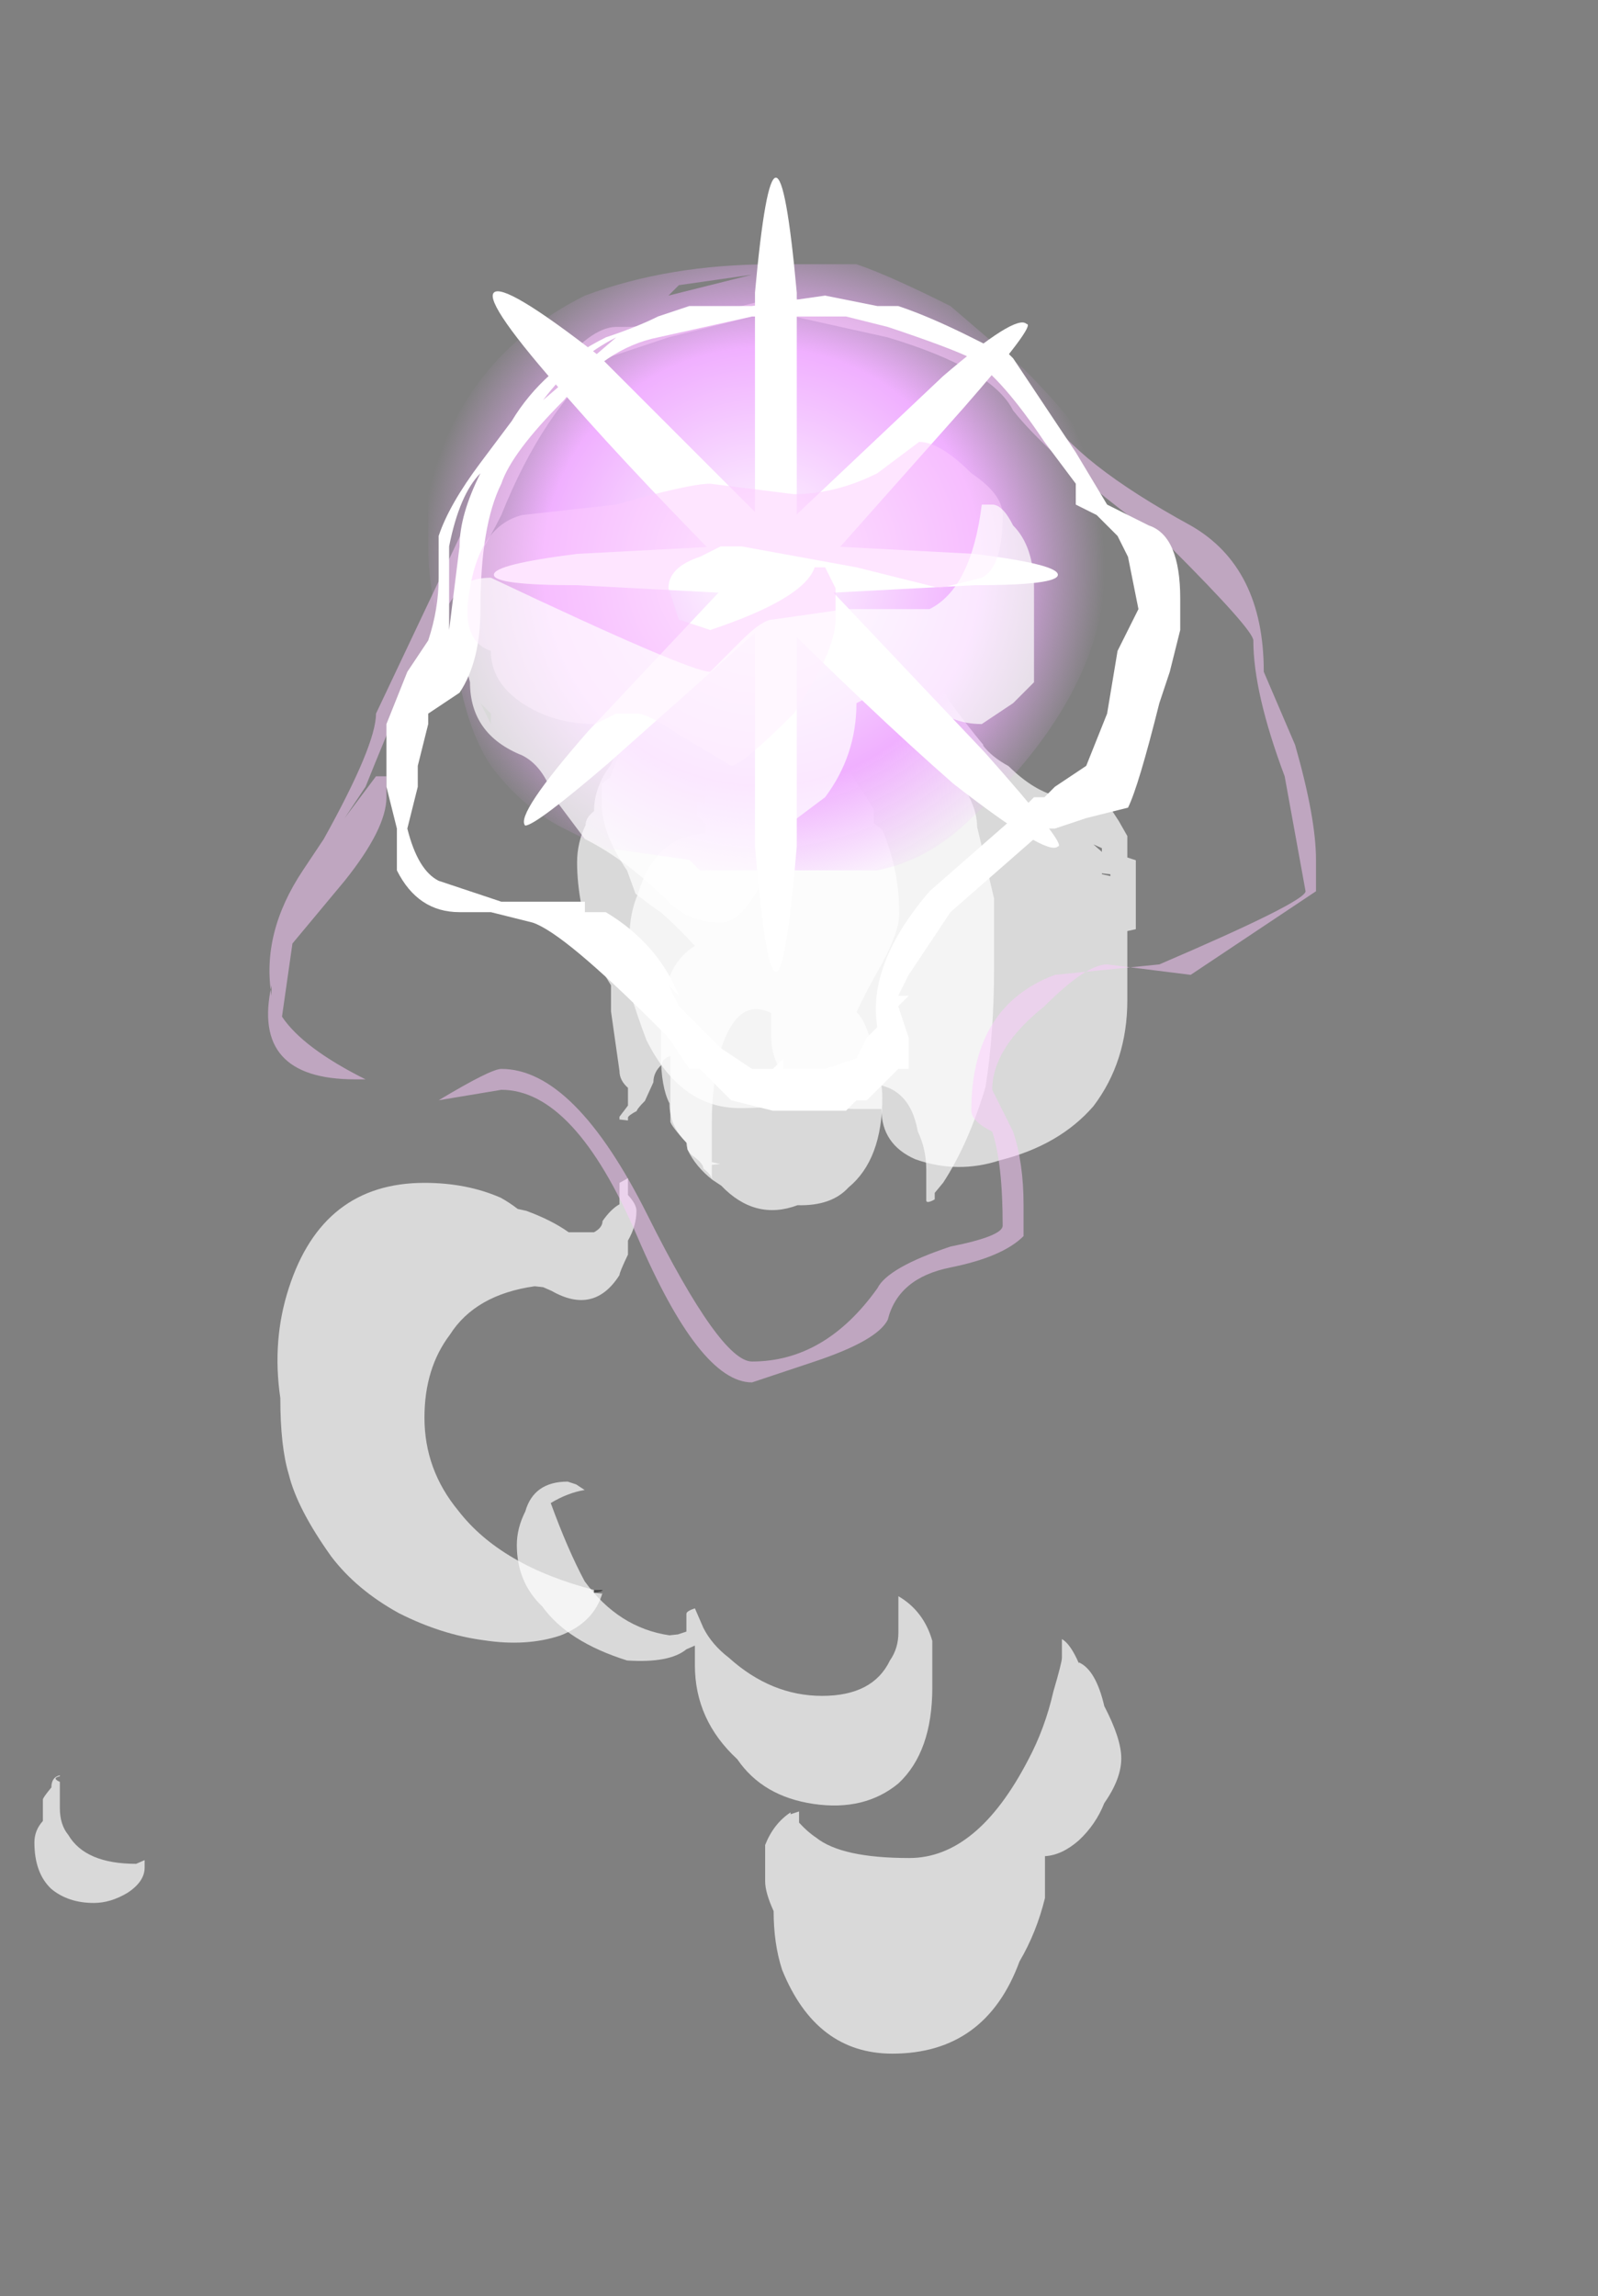 <?xml version="1.0" encoding="UTF-8" standalone="no"?>
<svg xmlns:ffdec="https://www.free-decompiler.com/flash" xmlns:xlink="http://www.w3.org/1999/xlink" ffdec:objectType="frame" height="76.9px" width="53.55px" xmlns="http://www.w3.org/2000/svg">
  <rect width="100%" height="100%" fill="#808080" stroke="none"/>
  <g transform="matrix(1.0, 0.0, 0.0, 1.0, 25.9, 8.15)">
    <use ffdec:characterId="862" height="65.0" transform="matrix(5.683, 0.0, 0.0, -0.624, -24.747, 55.584)" width="5.1" xlink:href="#shape0"/>
    <use ffdec:characterId="863" height="72.65" transform="matrix(5.683, 0.0, 0.0, -0.624, -4.806, 60.631)" width="2.9" xlink:href="#shape1"/>
    <use ffdec:characterId="864" height="62.55" transform="matrix(5.683, 0.0, 0.0, -0.624, -8.581, 52.33)" width="3.65" xlink:href="#shape2"/>
    <use ffdec:characterId="894" height="2.9" transform="matrix(7.0, 0.0, 0.0, 7.0, -11.55, 0.7)" width="3.25" xlink:href="#shape3"/>
    <use ffdec:characterId="902" height="5.2" transform="matrix(7.0, 0.0, 0.0, 7.0, -16.8, 1.75)" width="5.0" xlink:href="#shape4"/>
    <use ffdec:characterId="840" height="3.8" transform="matrix(7.0, 0.0, 0.0, 7.0, -9.35, -2.2)" width="2.7" xlink:href="#shape5"/>
    <use ffdec:characterId="866" height="2.3" transform="matrix(7.0, 0.0, 0.0, 7.0, -10.85, 6.65)" width="2.8" xlink:href="#shape6"/>
  </g>
  <defs>
    <g id="shape0" transform="matrix(1.0, 0.0, 0.0, 1.0, 3.95, 63.25)">
      <path d="M0.55 -25.8 Q0.75 -25.85 0.85 -24.85 1.05 -23.35 1.05 -20.0 1.05 -19.15 1.0 -17.5 0.95 -15.85 0.9 -15.45 L0.9 -15.4 Q0.95 -14.4 1.05 -12.8 1.15 -11.1 1.15 -10.15 1.15 -7.8 1.05 -5.65 L1.0 -5.3 1.0 -4.55 Q0.95 -3.8 0.9 -3.15 L0.85 -2.35 Q0.8 -1.8 0.75 -1.25 0.6 0.35 0.4 0.9 0.25 1.45 0.15 1.55 0.1 1.75 0.0 1.75 -0.2 1.75 -0.3 0.85 -0.45 0.0 -0.55 -2.15 -0.65 -3.35 -0.65 -4.65 -0.7 -5.0 -0.7 -5.4 -0.75 -6.35 -0.75 -7.4 -0.75 -9.55 -0.65 -12.25 L-0.6 -13.25 -0.55 -14.0 -0.55 -15.4 -0.5 -18.6 Q-0.5 -19.1 -0.45 -19.5 L-0.45 -20.45 -0.5 -21.05 Q-0.5 -21.4 -0.5 -21.2 L-0.45 -21.25 -0.45 -21.1 Q-0.45 -21.0 -0.4 -20.75 L-0.4 -20.8 Q-0.4 -20.65 -0.35 -20.2 L-0.3 -19.2 Q-0.3 -18.65 -0.25 -18.25 -0.25 -17.95 -0.2 -17.8 -0.2 -17.95 -0.2 -18.1 -0.2 -18.35 -0.2 -18.65 -0.2 -20.35 -0.2 -20.9 L-0.2 -21.3 Q-0.2 -21.5 -0.1 -22.5 L-0.1 -22.8 Q-0.05 -23.75 0.05 -24.45 L0.1 -24.75 Q0.3 -26.65 0.55 -25.8 M-3.9 -58.85 Q-3.95 -59.35 -3.95 -60.0 -3.95 -61.65 -3.85 -62.5 -3.75 -63.25 -3.6 -63.25 -3.5 -63.25 -3.4 -62.7 -3.3 -62.1 -3.3 -61.35 -3.3 -61.15 -3.3 -61.05 L-3.3 -60.95 -3.35 -61.15 Q-3.65 -61.15 -3.75 -59.6 -3.8 -59.05 -3.8 -58.15 -3.8 -57.7 -3.8 -57.15 -3.8 -57.0 -3.8 -56.75 -3.85 -56.55 -3.8 -56.45 L-3.8 -56.4 Q-3.85 -56.5 -3.85 -57.05 -3.9 -57.6 -3.9 -57.7 L-3.9 -58.25 Q-3.9 -58.55 -3.9 -58.85 M-0.65 -46.6 L-0.65 -46.45 Q-1.2 -45.15 -1.45 -42.2 -1.65 -40.0 -1.65 -37.2 -1.65 -34.55 -1.5 -32.75 -1.35 -30.6 -1.0 -30.15 L-0.95 -30.2 -0.9 -30.4 Q-0.65 -31.7 -0.5 -29.55 -0.5 -29.4 -0.45 -28.45 L-0.45 -27.7 Q-0.4 -26.9 -0.4 -26.1 -0.4 -25.75 -0.45 -25.25 L-0.45 -24.8 Q-0.45 -24.55 -0.45 -24.3 L-0.45 -24.35 -0.5 -24.6 -0.5 -24.75 Q-0.5 -25.1 -0.5 -25.55 L-0.5 -25.75 Q-0.55 -26.0 -0.6 -26.65 -0.6 -27.0 -0.65 -27.25 L-0.8 -27.25 Q-0.9 -26.6 -1.05 -26.1 L-1.1 -26.0 Q-1.15 -25.65 -1.2 -25.4 -1.4 -24.6 -1.65 -24.6 -2.25 -24.6 -2.45 -30.25 -2.55 -33.05 -2.5 -36.15 -2.5 -38.75 -2.45 -40.25 -2.4 -42.1 -2.2 -44.65 -2.05 -46.45 -1.8 -47.7 -1.55 -48.85 -1.3 -49.15 -1.05 -49.5 -0.85 -48.9 -0.65 -48.2 -0.6 -46.6 L-0.6 -46.65 -0.65 -46.6 M-1.1 -26.55 L-1.1 -26.6 -1.1 -26.55 M-0.15 -17.2 L-0.15 -17.2 M-0.1 0.4 L-0.05 0.4 -0.1 0.35 -0.1 0.4" fill="#ffffff" fill-opacity="0.698" fill-rule="evenodd" stroke="none"/>
      <path d="M-0.65 -46.45 L-0.65 -46.6 Q-0.6 -46.55 -0.6 -46.45 L-0.65 -46.45" fill="#333333" fill-opacity="0.698" fill-rule="evenodd" stroke="none"/>
    </g>
    <g id="shape1" transform="matrix(1.0, 0.0, 0.0, 1.0, 1.4, 73.35)">
      <path d="M0.4 -27.5 L0.4 -27.35 0.4 -27.5 M0.35 -26.85 L0.35 -27.2 Q0.35 -27.35 0.35 -27.4 L0.35 -26.85" fill="#333333" fill-opacity="0.698" fill-rule="evenodd" stroke="none"/>
      <path d="M1.05 -65.0 L1.05 -62.75 Q1.15 -62.7 1.25 -61.9 1.35 -61.05 1.4 -59.9 1.5 -58.6 1.5 -57.5 1.5 -56.45 1.4 -54.7 1.35 -52.75 1.25 -52.35 L1.25 -52.4 Q1.2 -51.35 1.15 -51.1 1.15 -51.3 1.15 -51.6 L1.15 -52.1 Q1.15 -52.35 1.1 -53.9 1.05 -55.9 0.95 -57.6 0.65 -62.85 0.25 -62.85 -0.15 -62.85 -0.3 -61.75 -0.35 -61.45 -0.4 -60.95 -0.4 -60.45 -0.4 -60.35 L-0.45 -60.5 -0.45 -60.4 Q-0.55 -61.0 -0.6 -62.15 -0.6 -62.5 -0.6 -64.1 -0.6 -64.7 -0.55 -65.7 -0.55 -67.45 -0.5 -68.85 -0.3 -73.35 0.15 -73.35 0.7 -73.35 0.9 -68.4 1.0 -66.85 1.05 -65.0 M1.25 -53.6 L1.25 -53.6 M0.35 -27.4 L0.35 -27.55 Q0.35 -27.75 0.4 -27.5 L0.4 -27.35 0.4 -27.15 0.45 -26.6 Q0.6 -24.5 0.7 -21.45 0.75 -18.55 0.75 -15.05 0.75 -14.55 0.75 -11.35 L0.65 -7.5 Q0.65 -6.15 0.5 -4.5 L0.45 -4.2 0.5 -4.4 Q0.45 -3.45 0.3 -2.45 0.1 -1.25 -0.15 -1.05 -0.3 -0.7 -0.45 -0.7 -0.75 -0.7 -0.9 -3.5 -0.95 -4.65 -0.95 -5.85 L-0.95 -6.25 -1.0 -6.15 -1.0 -6.95 -0.95 -7.35 -0.95 -7.85 Q-1.25 -8.0 -1.35 -11.1 -1.4 -12.15 -1.4 -13.45 L-1.4 -14.7 Q-1.4 -15.25 -1.4 -16.3 -1.35 -17.75 -1.3 -18.95 -1.1 -22.6 -0.75 -22.6 -0.45 -22.6 -0.3 -21.95 L-0.15 -21.5 Q-0.1 -21.3 0.0 -21.3 0.25 -21.3 0.3 -23.85 0.35 -24.8 0.35 -25.9 L0.35 -26.85 0.35 -27.4" fill="#ffffff" fill-opacity="0.698" fill-rule="evenodd" stroke="none"/>
    </g>
    <g id="shape2" transform="matrix(1.0, 0.0, 0.0, 1.0, 1.95, 61.8)">
      <path d="M0.3 -51.55 Q0.3 -51.7 0.3 -52.5 0.3 -53.35 0.25 -54.0 0.15 -55.9 -0.15 -55.9 -0.45 -55.9 -0.7 -53.85 -0.8 -53.15 -0.85 -52.25 L-0.9 -51.2 Q-0.95 -51.35 -0.95 -51.5 L-0.95 -51.75 Q-0.95 -52.1 -0.95 -52.5 L-0.95 -52.45 -1.0 -52.6 -1.05 -52.65 Q-1.35 -52.25 -1.55 -49.75 -1.65 -48.05 -1.75 -45.55 -1.65 -45.0 -1.55 -44.85 L-1.6 -44.55 -1.65 -44.4 Q-1.85 -44.4 -1.9 -46.0 -1.95 -46.9 -1.95 -47.8 -1.95 -49.8 -1.8 -51.1 -1.65 -53.0 -1.3 -54.0 -1.05 -54.15 -0.95 -53.4 L-0.9 -53.2 -0.9 -53.5 Q-0.9 -53.6 -0.9 -53.95 L-0.9 -54.25 Q-0.9 -57.2 -0.65 -59.3 -0.5 -61.3 -0.2 -61.7 0.1 -62.1 0.3 -60.6 0.5 -58.9 0.5 -55.45 0.5 -53.9 0.5 -52.95 0.45 -51.35 0.3 -50.55 L0.3 -50.65 Q0.3 -50.45 0.3 -50.5 0.3 -50.9 0.3 -51.55 M0.35 -52.1 L0.35 -52.1 M1.65 -18.15 L1.65 -14.85 1.7 -14.75 1.7 -11.05 1.65 -10.9 1.65 -9.75 1.6 -8.95 1.55 -8.25 1.5 -7.85 1.45 -7.65 1.45 -7.45 1.4 -7.25 Q1.35 -7.0 1.3 -7.35 L1.3 -7.75 1.25 -7.65 Q1.1 -7.35 0.95 -6.0 0.85 -5.5 0.8 -4.9 L0.8 -4.85 Q0.7 -3.75 0.6 -2.5 0.55 -1.7 0.55 -1.1 L0.55 -0.95 0.5 -0.75 0.45 -0.4 0.45 -0.25 0.4 0.05 0.2 0.3 0.15 0.45 Q0.15 0.55 0.1 0.65 -0.1 0.85 -0.3 0.55 L-0.4 0.4 -0.5 0.3 Q-0.6 0.3 -0.7 -0.15 -0.75 -0.2 -0.8 -0.45 L-0.85 -0.55 -0.9 -0.85 Q-0.95 -0.95 -0.95 -1.1 L-1.0 -1.2 -1.0 -1.5 -1.05 -1.8 -1.05 -2.0 -1.1 -2.05 Q-1.15 -2.45 -1.2 -2.95 -1.3 -4.2 -1.4 -6.6 L-1.45 -6.95 -1.45 -7.95 Q-1.45 -9.6 -1.3 -11.6 L-1.25 -12.85 Q-1.15 -13.55 -1.1 -13.85 -1.0 -14.65 -0.9 -15.65 -1.0 -16.2 -1.05 -17.3 -1.05 -17.95 -1.1 -18.75 L-1.1 -19.45 Q-1.1 -20.5 -1.1 -21.5 -1.1 -23.2 -1.05 -24.1 -1.05 -25.3 -0.95 -26.2 -0.95 -26.7 -0.9 -27.0 -0.85 -27.35 -0.85 -27.6 -0.8 -27.95 -0.8 -28.2 L-0.8 -27.4 -0.75 -27.35 -0.8 -27.25 -0.8 -26.45 Q-0.8 -25.55 -0.8 -25.1 -0.8 -23.15 -0.75 -21.3 -0.65 -18.35 -0.45 -19.25 L-0.45 -19.6 Q-0.45 -19.85 -0.45 -20.55 -0.45 -21.8 -0.35 -22.95 -0.2 -24.4 0.05 -24.4 L0.2 -24.4 Q0.2 -26.3 0.4 -27.1 0.65 -27.9 0.9 -27.15 1.25 -26.35 1.45 -24.25 1.65 -21.85 1.65 -18.55 L1.65 -18.15 M1.5 -11.75 L1.55 -11.8 1.55 -11.9 1.5 -11.8 1.5 -11.75 M1.5 -11.1 L1.5 -11.1 M1.5 -10.6 L1.45 -10.2 1.5 -10.4 Q1.5 -10.55 1.5 -10.75 L1.5 -10.6" fill="#ffffff" fill-opacity="0.698" fill-rule="evenodd" stroke="none"/>
    </g>
    <g id="shape3" transform="matrix(1.0, 0.0, 0.0, 1.0, 1.65, -0.1)">
      <path d="M1.55 1.05 Q1.6 1.1 1.6 1.5 1.6 2.15 0.95 2.75 0.75 2.95 0.5 3.0 L-0.35 3.0 -0.4 2.95 -0.75 2.9 -0.8 2.9 -1.0 2.8 Q-1.2 2.7 -1.35 2.5 -1.45 2.35 -1.5 2.1 L-1.55 2.0 Q-1.65 1.7 -1.65 1.45 L-1.65 1.2 Q-1.5 0.55 -0.9 0.25 -0.5 0.1 0.0 0.1 L0.4 0.1 Q0.55 0.15 0.85 0.3 L1.2 0.6 Q1.4 0.8 1.5 0.95 L1.55 1.05 M-0.45 0.2 L-0.1 0.15 -0.5 0.25 -0.45 0.2 M-1.35 2.25 L-1.4 2.2 -1.35 2.3 -1.35 2.25" fill="url(#gradient0)" fill-rule="evenodd" stroke="none"/>
    </g>
    <radialGradient cx="0" cy="0" gradientTransform="matrix(0.002, -1.0E-4, 1.0E-4, 0.002, -0.05, 1.55)" gradientUnits="userSpaceOnUse" id="gradient0" r="819.2" spreadMethod="pad">
      <stop offset="0.0" stop-color="#ffffff"/>
      <stop offset="0.639" stop-color="#f0b0ff"/>
      <stop offset="1.0" stop-color="#f0b0ff" stop-opacity="0.0"/>
    </radialGradient>
    <g id="shape4" transform="matrix(1.0, 0.0, 0.0, 1.0, 2.4, -0.25)">
      <path d="M0.1 0.35 L-0.1 0.35 -0.5 0.45 -0.8 0.55 Q-1.1 0.8 -1.3 1.3 -1.4 1.5 -1.6 1.8 -1.75 2.1 -1.95 2.6 L-2.05 2.75 -1.9 2.55 -1.85 2.55 -1.85 2.65 Q-1.85 2.8 -2.05 3.05 L-2.3 3.35 -2.35 3.7 Q-2.25 3.85 -1.95 4.0 L-2.0 4.0 Q-2.5 4.0 -2.4 3.55 L-2.4 3.6 Q-2.45 3.3 -2.25 3.0 L-2.15 2.85 Q-1.9 2.4 -1.9 2.25 L-1.45 1.3 Q-1.0 0.4 -0.75 0.4 L-0.7 0.4 Q-0.6 0.4 -0.5 0.35 L-0.15 0.3 0.05 0.25 0.25 0.3 0.65 0.35 Q1.1 0.5 1.3 0.8 1.45 1.05 2.0 1.35 2.35 1.55 2.35 2.05 L2.5 2.4 Q2.6 2.75 2.6 2.95 L2.6 3.1 2.0 3.5 1.6 3.45 Q1.5 3.45 1.3 3.65 1.05 3.85 1.05 4.05 L1.15 4.25 Q1.2 4.4 1.2 4.6 L1.2 4.75 Q1.1 4.85 0.85 4.9 0.6 4.95 0.55 5.15 0.5 5.25 0.2 5.35 L-0.1 5.45 Q-0.35 5.45 -0.65 4.75 -0.95 4.05 -1.3 4.05 L-1.6 4.1 Q-1.35 3.95 -1.3 3.95 -0.95 3.95 -0.6 4.65 -0.25 5.35 -0.1 5.35 0.25 5.35 0.5 5.0 0.55 4.9 0.85 4.8 1.1 4.75 1.1 4.7 1.1 4.4 1.05 4.25 0.95 4.2 0.95 4.15 0.95 3.65 1.35 3.5 L1.85 3.45 Q2.55 3.15 2.55 3.1 L2.45 2.55 Q2.3 2.15 2.3 1.9 2.3 1.85 1.9 1.45 1.35 1.05 1.15 0.8 1.05 0.6 0.55 0.45 L0.1 0.35" fill="#fdccff" fill-opacity="0.502" fill-rule="evenodd" stroke="none"/>
      <path d="M1.8 1.35 Q1.95 1.4 1.95 1.7 L1.95 1.85 1.9 2.05 1.85 2.2 Q1.75 2.6 1.7 2.7 L1.5 2.75 1.35 2.8 1.3 2.8 1.25 2.85 0.85 3.2 0.65 3.5 0.6 3.6 0.65 3.6 0.6 3.65 0.65 3.8 0.65 3.95 0.6 3.95 0.45 4.1 0.4 4.1 0.35 4.15 0.0 4.15 -0.2 4.1 -0.35 3.95 -0.4 3.95 -0.5 3.8 -0.55 3.75 Q-1.0 3.3 -1.15 3.25 L-1.35 3.2 -1.5 3.2 Q-1.7 3.2 -1.8 3.0 L-1.8 2.8 -1.85 2.6 -1.85 2.3 -1.75 2.05 -1.65 1.9 Q-1.6 1.75 -1.6 1.6 L-1.6 1.4 Q-1.55 1.25 -1.4 1.05 L-1.25 0.85 Q-1.1 0.6 -0.8 0.45 -0.65 0.4 -0.55 0.35 L-0.4 0.3 -0.1 0.3 0.25 0.25 0.5 0.3 0.6 0.3 Q0.75 0.35 0.95 0.45 L1.05 0.5 1.1 0.5 1.15 0.55 Q1.25 0.7 1.45 1.0 L1.6 1.25 1.8 1.35 M1.45 1.25 L1.45 1.15 1.3 0.95 Q1.1 0.65 0.95 0.55 0.85 0.5 0.55 0.4 L0.35 0.35 -0.1 0.35 -0.55 0.45 Q-0.8 0.5 -1.0 0.75 -1.25 1.0 -1.3 1.15 -1.4 1.35 -1.4 1.75 -1.4 2.0 -1.5 2.15 L-1.65 2.25 -1.65 2.3 -1.7 2.5 -1.7 2.6 -1.75 2.8 Q-1.7 3.0 -1.6 3.05 L-1.3 3.15 -0.9 3.15 -0.9 3.2 -0.8 3.2 Q-0.55 3.35 -0.45 3.6 L-0.5 3.55 -0.45 3.65 -0.25 3.85 -0.1 3.95 0.0 3.95 0.05 3.9 0.05 3.95 0.25 3.95 0.4 3.9 0.45 3.8 0.5 3.75 Q0.45 3.45 0.75 3.1 L1.15 2.75 1.25 2.65 1.3 2.65 1.35 2.6 1.5 2.5 1.6 2.25 1.65 1.95 1.75 1.75 1.7 1.5 1.65 1.4 1.55 1.3 1.45 1.25 M1.8 2.25 L1.8 2.25 M-0.75 0.45 Q-0.95 0.55 -1.1 0.75 L-0.75 0.45 M-1.55 1.85 L-1.5 1.45 Q-1.5 1.3 -1.4 1.1 -1.5 1.2 -1.55 1.45 L-1.55 1.85 M-1.75 2.65 L-1.75 2.65" fill="#ffffff" fill-rule="evenodd" stroke="none"/>
    </g>
    <g id="shape5" transform="matrix(1.0, 0.0, 0.0, 1.0, 1.4, 4.6)">
      <path d="M0.9 -2.65 L-0.05 -2.6 -1.0 -2.65 Q-1.4 -2.65 -1.4 -2.7 -1.4 -2.75 -1.0 -2.8 L-0.05 -2.85 0.9 -2.8 Q1.3 -2.75 1.3 -2.7 1.3 -2.65 0.9 -2.65" fill="#ffffff" fill-rule="evenodd" stroke="none"/>
      <path d="M0.95 -1.85 Q1.35 -1.4 1.3 -1.4 1.25 -1.35 0.8 -1.7 0.4 -2.05 -0.15 -2.6 -0.7 -3.15 -1.05 -3.55 -1.45 -4.0 -1.4 -4.05 -1.35 -4.1 -0.9 -3.75 L0.05 -2.8 0.95 -1.85" fill="#ffffff" fill-rule="evenodd" stroke="none"/>
      <path d="M0.05 -2.6 L-0.85 -1.8 Q-1.2 -1.5 -1.25 -1.5 -1.3 -1.55 -0.95 -1.95 L-0.15 -2.8 0.75 -3.65 Q1.1 -3.95 1.15 -3.9 1.2 -3.9 0.85 -3.5 L0.05 -2.6" fill="#ffffff" fill-rule="evenodd" stroke="none"/>
      <path d="M0.05 -1.4 Q0.0 -0.8 -0.05 -0.8 -0.1 -0.8 -0.15 -1.4 L-0.15 -4.05 Q-0.1 -4.6 -0.05 -4.6 0.0 -4.6 0.05 -4.05 L0.05 -1.4" fill="#ffffff" fill-rule="evenodd" stroke="none"/>
    </g>
    <g id="shape6" transform="matrix(1.0, 0.0, 0.0, 1.0, 1.55, -0.95)">
      <path d="M0.3 1.65 L0.3 1.8 Q0.3 1.95 0.1 2.25 -0.15 2.5 -0.2 2.5 L-0.45 2.35 Q-0.6 2.25 -0.65 2.25 L-0.75 2.25 -0.85 2.3 Q-1.05 2.3 -1.2 2.2 -1.35 2.1 -1.35 1.95 -1.5 1.9 -1.45 1.65 -1.4 1.35 -1.2 1.3 L-0.75 1.25 Q-0.4 1.15 -0.3 1.15 L0.1 1.2 Q0.3 1.2 0.5 1.1 L0.7 0.95 Q0.8 0.95 0.95 1.1 1.1 1.2 1.1 1.3 1.1 1.55 1.0 1.6 L0.8 1.65 0.4 1.55 -0.15 1.45 -0.25 1.45 -0.35 1.5 Q-0.5 1.55 -0.5 1.65 L-0.45 1.8 -0.3 1.85 Q0.15 1.7 0.2 1.55 L0.25 1.55 0.3 1.65" fill="#fdccff" fill-opacity="0.502" fill-rule="evenodd" stroke="none"/>
      <path d="M1.05 1.25 Q1.1 1.25 1.15 1.35 1.25 1.45 1.25 1.65 L1.25 2.1 1.15 2.2 1.0 2.3 Q0.85 2.3 0.75 2.2 L0.6 2.1 Q0.5 2.1 0.5 2.15 L0.4 2.2 Q0.4 2.45 0.25 2.65 L0.05 2.8 -0.05 3.05 Q-0.15 3.25 -0.25 3.25 -0.4 3.25 -0.5 3.15 -0.7 2.95 -0.9 2.85 L-1.05 2.65 Q-1.1 2.5 -1.2 2.45 -1.45 2.35 -1.45 2.1 L-1.5 1.9 Q-1.6 1.6 -1.35 1.6 -0.4 2.05 -0.3 2.05 L-0.15 1.9 Q-0.05 1.8 0.0 1.8 L0.35 1.75 0.75 1.75 Q0.95 1.65 1.0 1.25 L1.05 1.25" fill="#ffffff" fill-opacity="0.702" fill-rule="evenodd" stroke="none"/>
    </g>
  </defs>
</svg>

